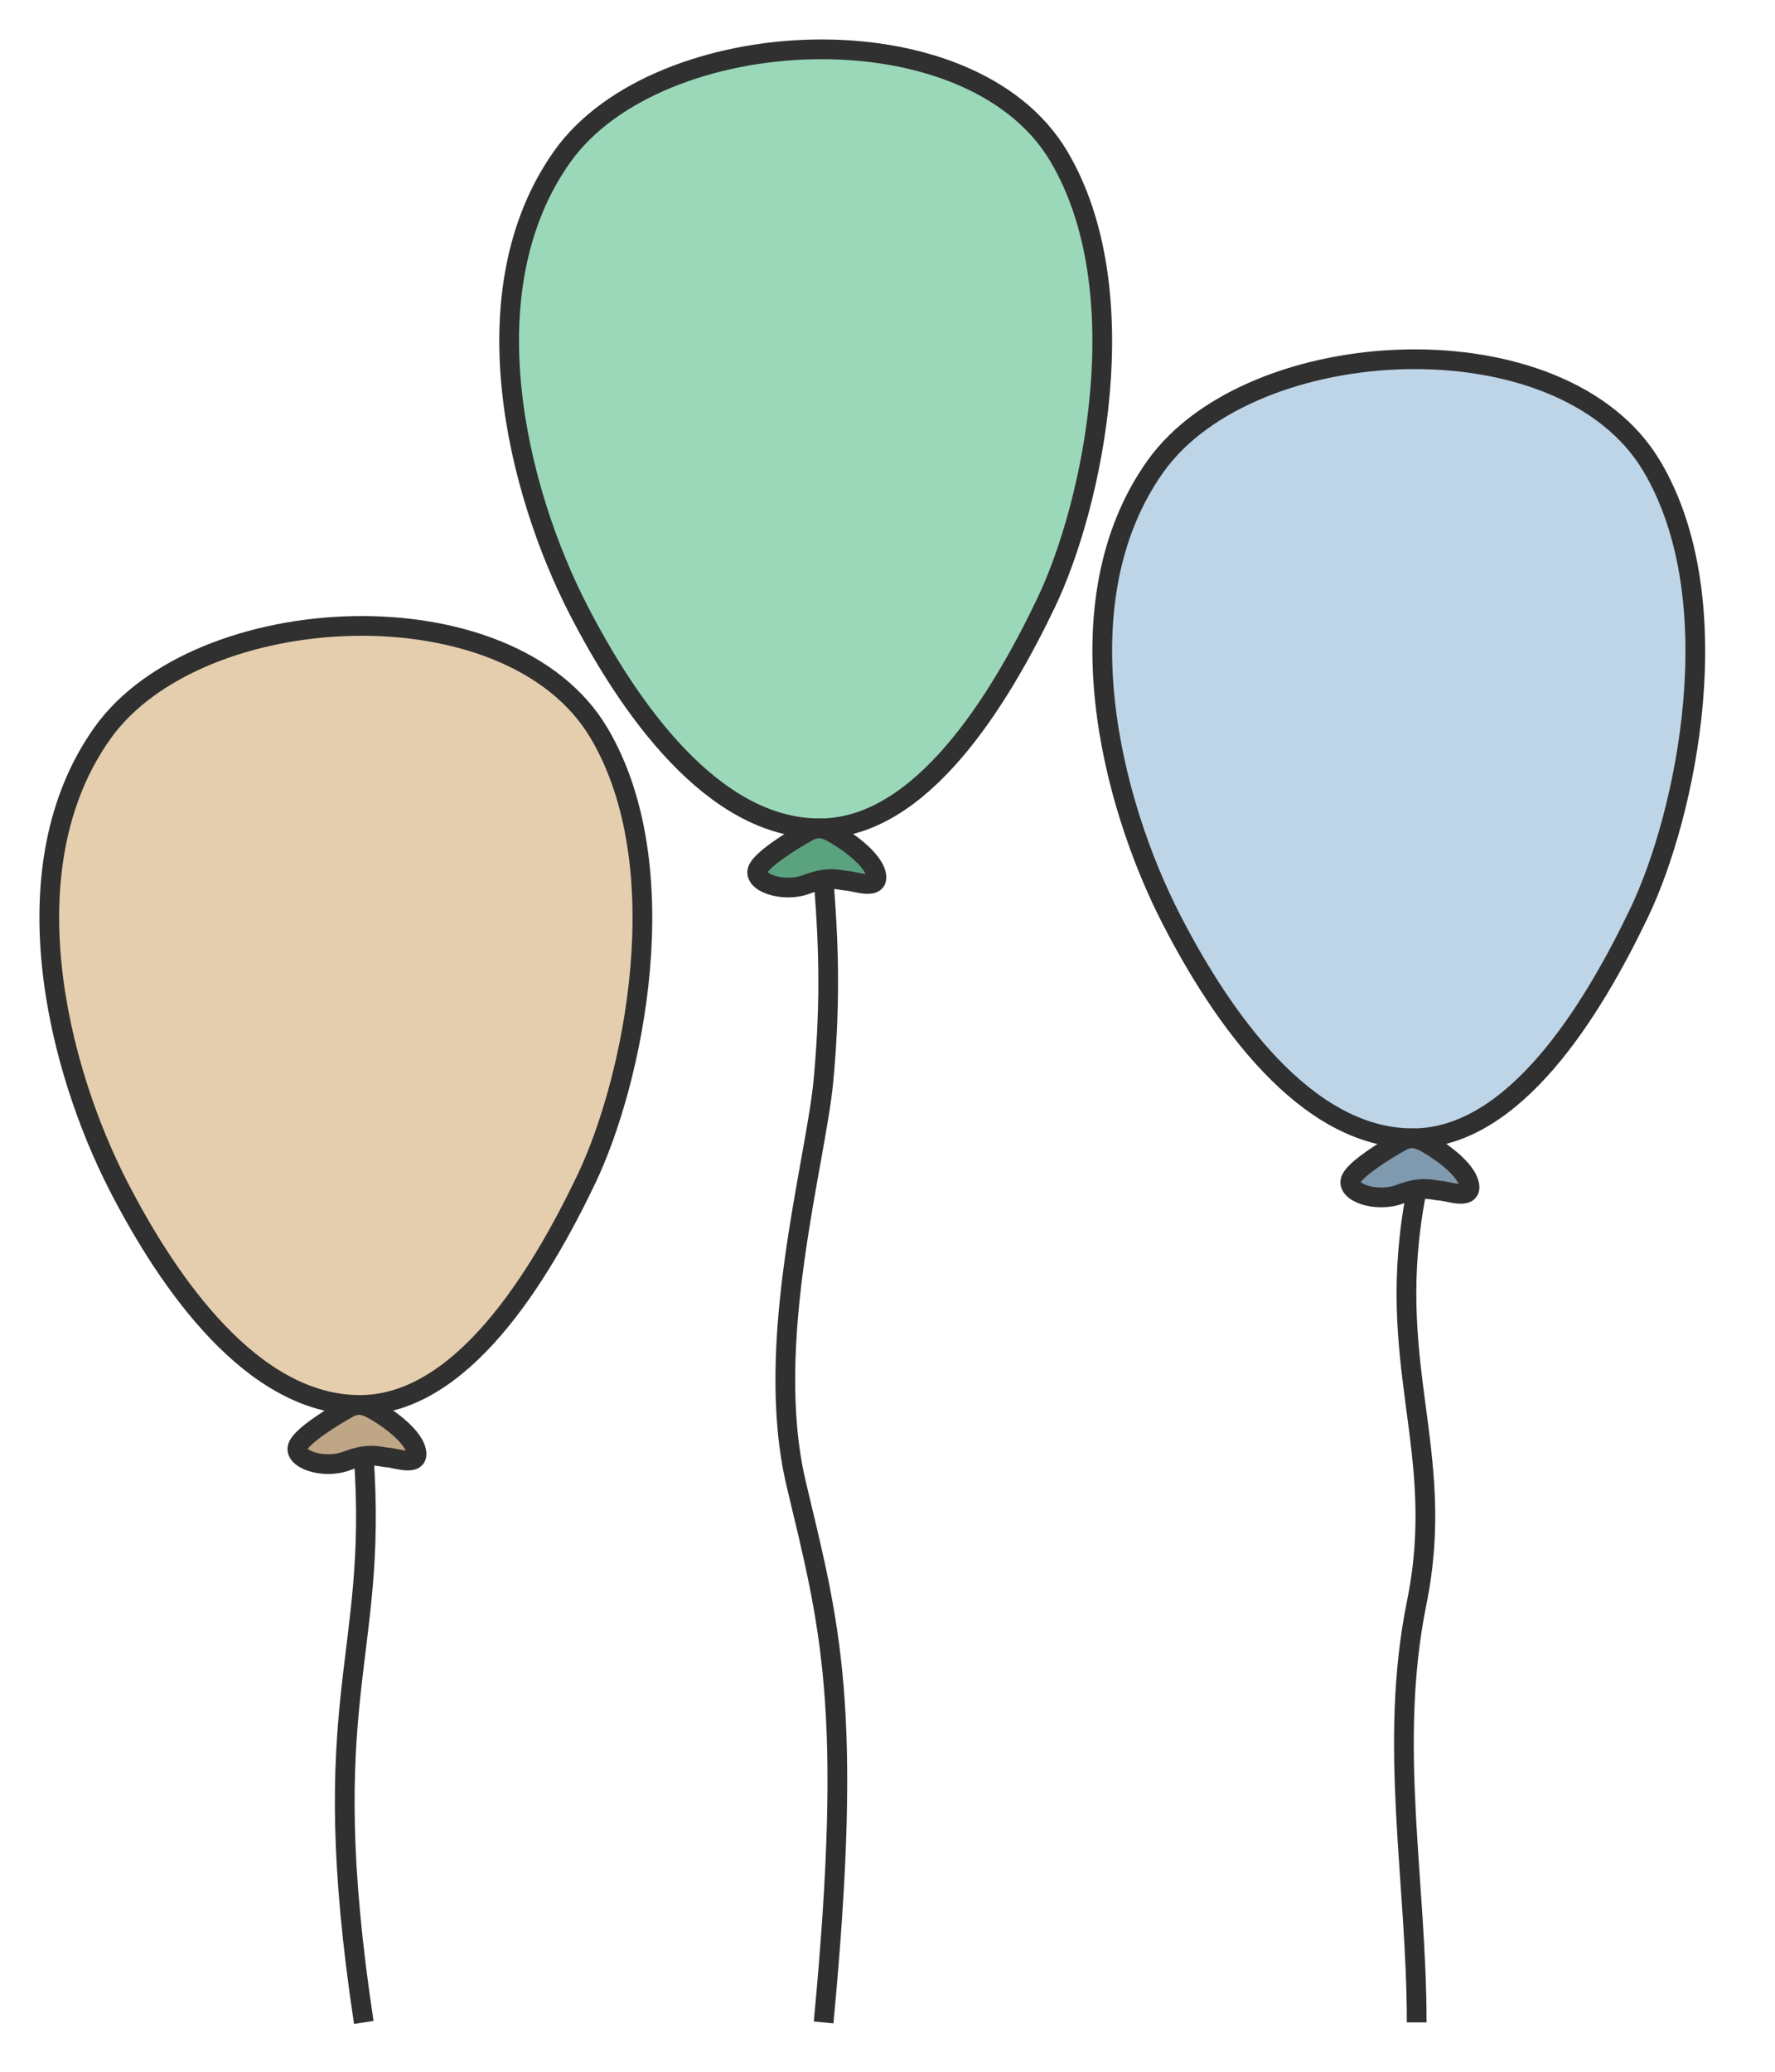 <svg width="36" height="42" viewBox="0 0 36 42" fill="none" xmlns="http://www.w3.org/2000/svg">
<path d="M11.732 12.363C12.744 14.329 14.446 16.793 16.626 16.793C18.68 16.793 20.263 14.214 21.218 12.218C22.172 10.223 23.086 5.889 21.476 3.171C19.664 0.113 13.347 0.444 11.406 3.171C9.465 5.899 10.497 9.963 11.732 12.363Z" fill="#9BD8B9" stroke="#303030" stroke-width="0.4"/>
<path d="M15.374 17.616C15.478 17.401 16.075 17.03 16.36 16.872C16.582 16.742 16.719 16.795 16.871 16.872C17.017 16.946 17.658 17.339 17.762 17.702C17.866 18.066 17.355 17.867 17.191 17.858C17.026 17.849 16.836 17.745 16.36 17.927C15.885 18.109 15.245 17.884 15.374 17.616Z" fill="#5BA27E" stroke="#303030" stroke-width="0.4"/>
<path d="M16.704 17.847C16.833 19.411 16.824 20.536 16.704 21.878C16.553 23.556 15.471 27.229 16.148 30.081C16.826 32.934 17.316 34.557 16.704 41" stroke="#303030" stroke-width="0.4"/>
<path d="M23.761 18.645C24.773 20.612 26.475 23.076 28.655 23.076C30.709 23.076 32.292 20.496 33.247 18.501C34.201 16.505 35.114 12.171 33.504 9.454C31.693 6.396 25.376 6.726 23.435 9.454C21.494 12.181 22.526 16.245 23.761 18.645Z" fill="#BED5E8" stroke="#303030" stroke-width="0.4"/>
<path d="M27.403 23.898C27.507 23.684 28.104 23.313 28.389 23.154C28.611 23.025 28.748 23.077 28.9 23.154C29.046 23.229 29.687 23.621 29.791 23.985C29.894 24.348 29.384 24.149 29.22 24.14C29.055 24.132 28.865 24.028 28.389 24.21C27.913 24.391 27.273 24.166 27.403 23.898Z" fill="#7F99AE" stroke="#303030" stroke-width="0.4"/>
<path d="M28.733 24.129C28.037 27.667 29.366 29.37 28.733 32.492C28.15 35.365 28.733 38.143 28.733 41" stroke="#303030" stroke-width="0.4"/>
<path d="M2.406 24.052C3.418 26.019 5.12 28.482 7.3 28.482C9.354 28.482 10.937 25.903 11.891 23.907C12.846 21.912 13.759 17.578 12.149 14.86C10.337 11.802 4.02 12.133 2.079 14.86C0.138 17.588 1.17 21.652 2.406 24.052Z" fill="#E5CEAE" stroke="#303030" stroke-width="0.4"/>
<path d="M6.048 29.305C6.152 29.09 6.749 28.72 7.034 28.561C7.256 28.431 7.392 28.484 7.544 28.561C7.691 28.636 8.331 29.028 8.435 29.391C8.539 29.755 8.029 29.556 7.864 29.547C7.7 29.538 7.51 29.435 7.034 29.616C6.558 29.798 5.918 29.573 6.048 29.305Z" fill="#BFA687" stroke="#303030" stroke-width="0.4"/>
<path d="M7.378 29.536C7.669 33.69 6.379 34.388 7.378 41" stroke="#303030" stroke-width="0.4"/>
</svg>
